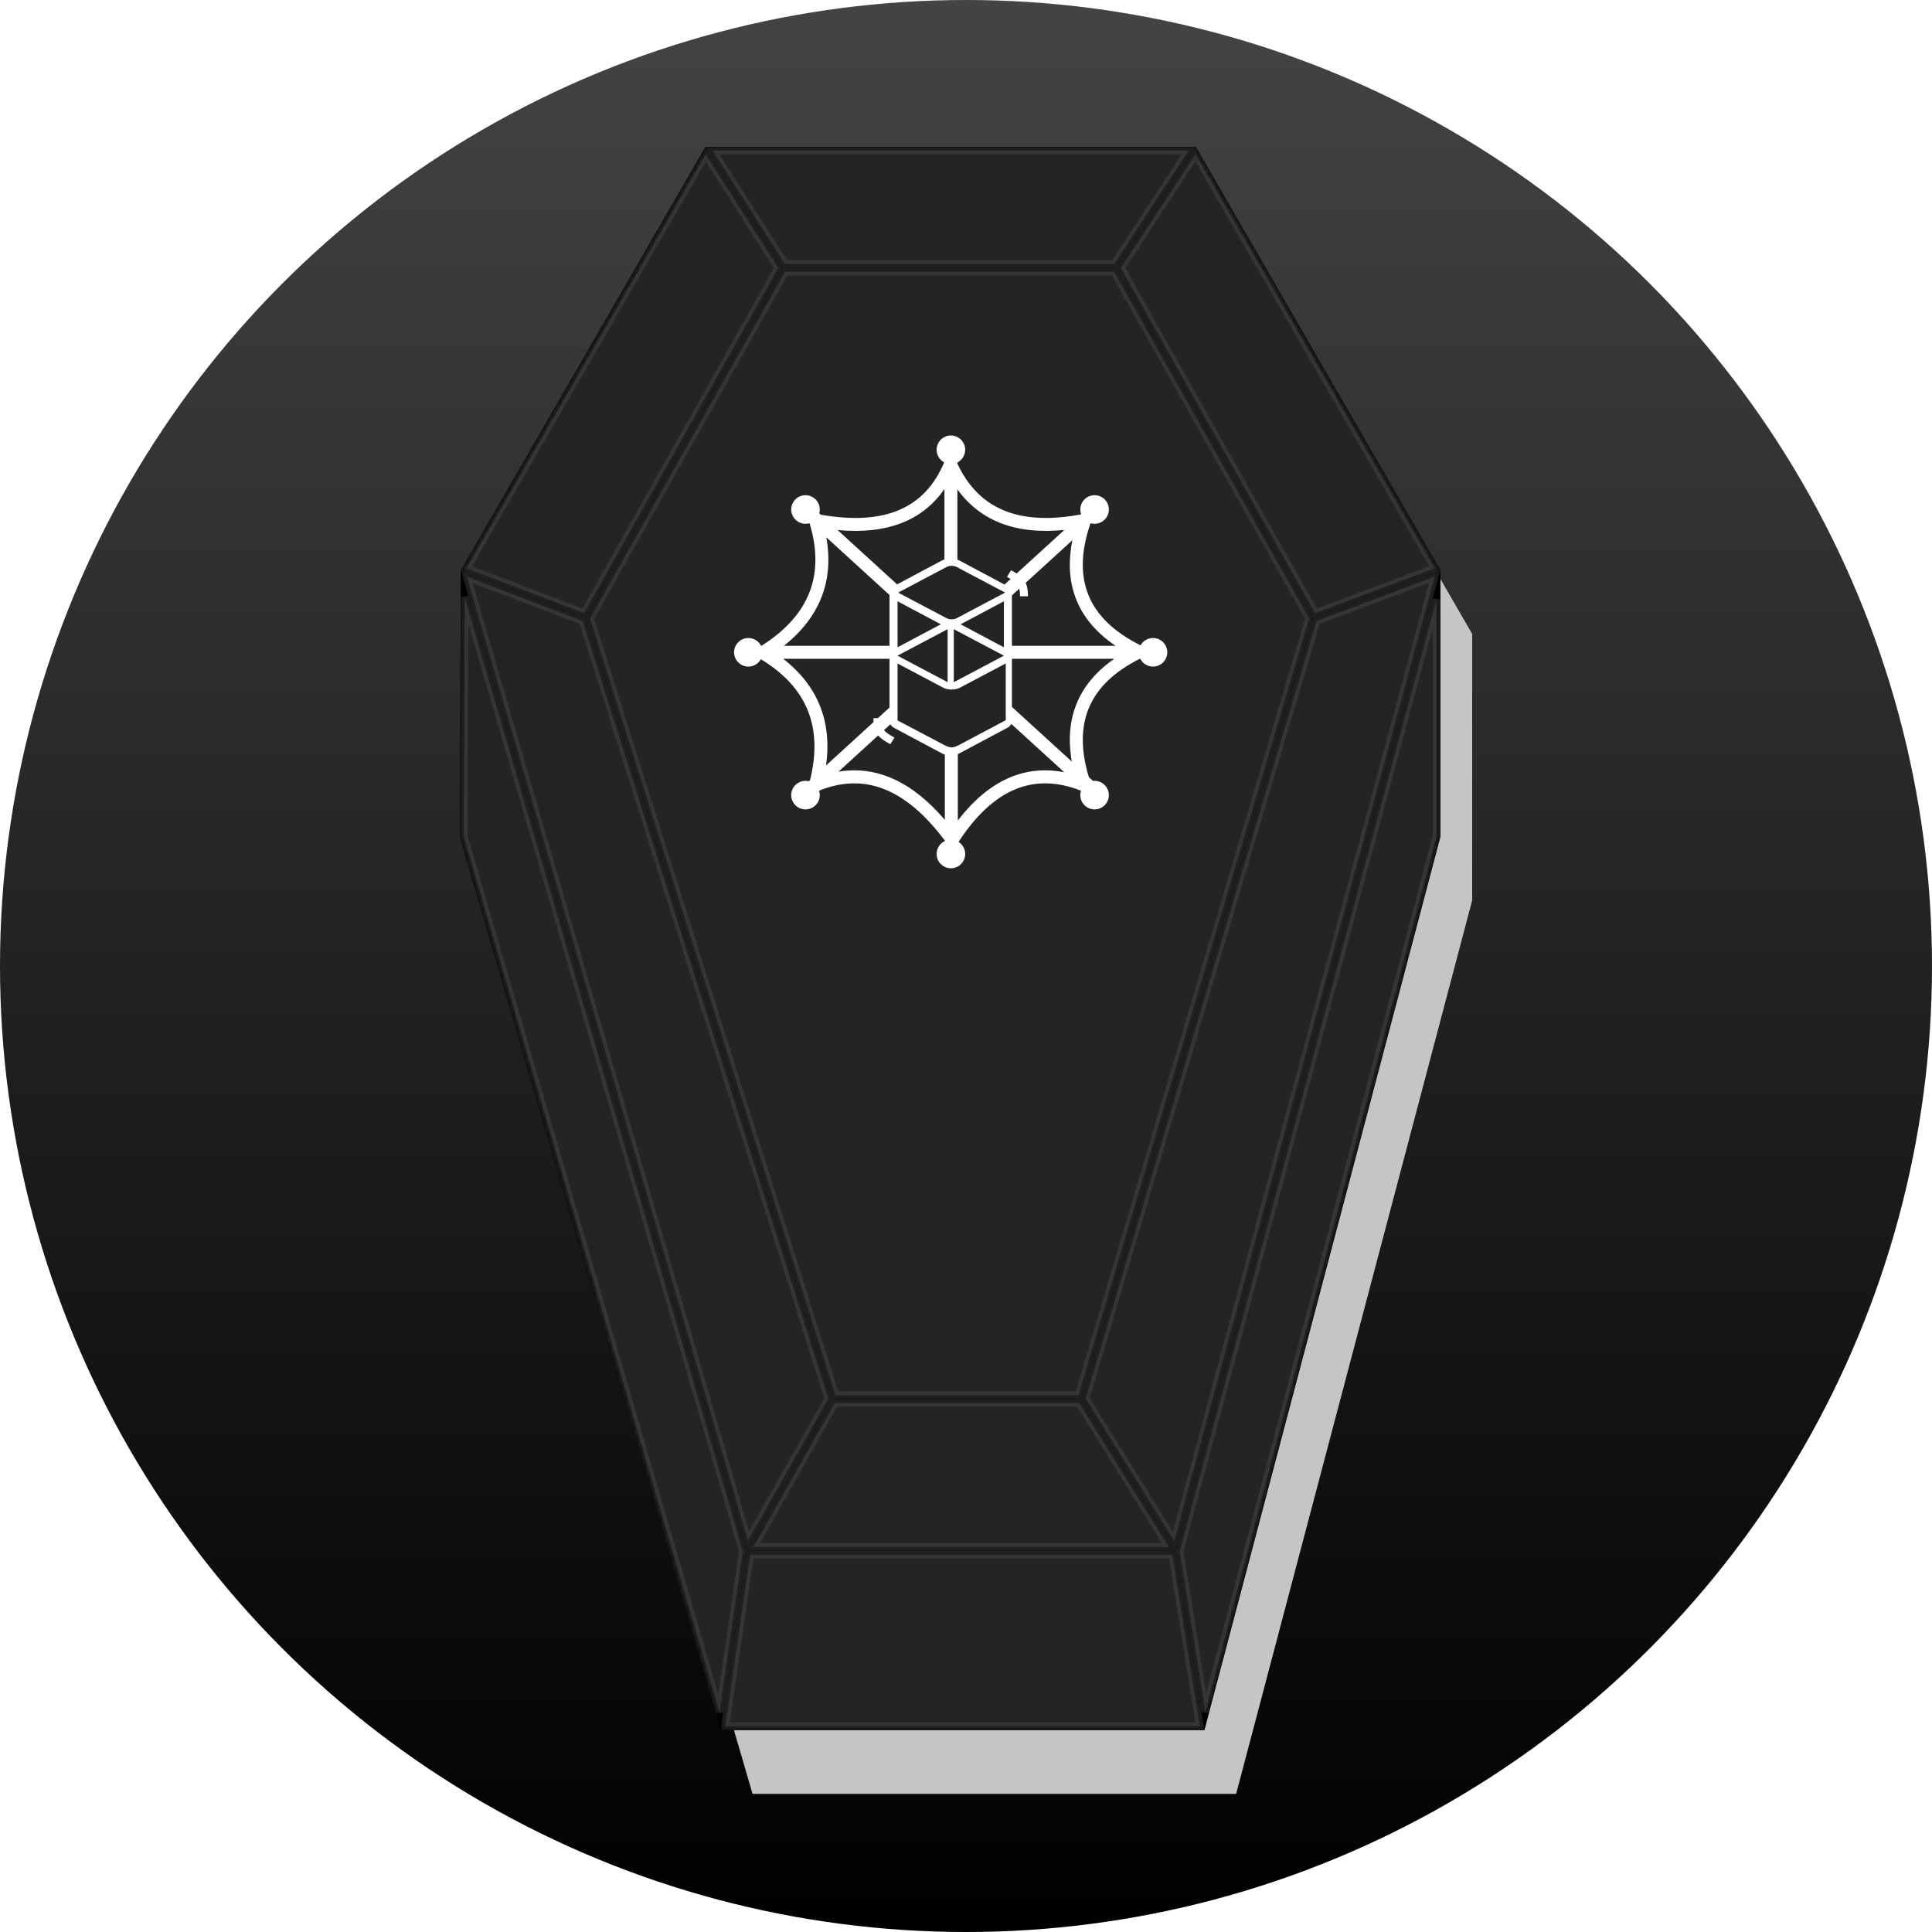 <svg width="500" height="500" viewBox="0 0 500 500" version="1.1" xmlns="http://www.w3.org/2000/svg" xmlns:xlink="http://www.w3.org/1999/xlink"><title>BFTM Coffin Icon</title><desc>Created with Sketch.</desc><defs><linearGradient x1="50%" y1="0%" x2="50%" y2="100%" id="linearGradient-1"><stop stop-color="#444" offset="0%"/><stop stop-color="#000" offset="100%"/></linearGradient><polygon id="path-2" points="0.274 109.585 63.582 5.37205452e-13 190.471 4.54747351e-13 253.778 109.585 253.778 178.521 192.693 409.775 67.54 409.775 0 178.521"/><polygon id="path-4" points="63.582 4.54747351e-13 83.588 31.31 32.613 121.944 0.274 109.585"/><filter x="-63%" y="-43.1%" width="226%" height="186.1%" filterUnits="objectBoundingBox" id="filter-5"><feOffset dx="0" dy="0" in="SourceAlpha" result="shadowOffsetOuter1"/><feGaussianBlur stdDeviation="17.5" in="shadowOffsetOuter1" result="shadowBlurOuter1"/><feComposite in="shadowBlurOuter1" in2="SourceAlpha" operator="out" result="shadowBlurOuter1"/><feColorMatrix values="0 0 0 0 0.306 0 0 0 0 0.306 0 0 0 0 0.306 0 0 0 0.3 0" type="matrix" in="shadowBlurOuter1"/></filter><polygon id="path-6" points="169.916 31.31 190.471 4.54747351e-13 253.778 109.585 220.891 121.944"/><filter x="-62.6%" y="-43.1%" width="225.2%" height="186.1%" filterUnits="objectBoundingBox" id="filter-7"><feOffset dx="0" dy="0" in="SourceAlpha" result="shadowOffsetOuter1"/><feGaussianBlur stdDeviation="17.5" in="shadowOffsetOuter1" result="shadowBlurOuter1"/><feComposite in="shadowBlurOuter1" in2="SourceAlpha" operator="out" result="shadowBlurOuter1"/><feColorMatrix values="0 0 0 0 0.306 0 0 0 0 0.306 0 0 0 0 0.306 0 0 0 0.3 0" type="matrix" in="shadowBlurOuter1"/></filter><polygon id="path-8" points="32.613 121.944 96.469 324.085 74.27 363.359 0.274 109.585"/><filter x="-54.6%" y="-20.7%" width="209.2%" height="141.4%" filterUnits="objectBoundingBox" id="filter-9"><feOffset dx="0" dy="0" in="SourceAlpha" result="shadowOffsetOuter1"/><feGaussianBlur stdDeviation="17.5" in="shadowOffsetOuter1" result="shadowBlurOuter1"/><feComposite in="shadowBlurOuter1" in2="SourceAlpha" operator="out" result="shadowBlurOuter1"/><feColorMatrix values="0 0 0 0 0.306 0 0 0 0 0.306 0 0 0 0 0.306 0 0 0 0.3 0" type="matrix" in="shadowBlurOuter1"/></filter><polygon id="path-10" points="160.872 324.085 220.891 121.944 253.778 109.585 185.264 363.359"/><filter x="-56.5%" y="-20.7%" width="213%" height="141.4%" filterUnits="objectBoundingBox" id="filter-11"><feOffset dx="0" dy="0" in="SourceAlpha" result="shadowOffsetOuter1"/><feGaussianBlur stdDeviation="17.5" in="shadowOffsetOuter1" result="shadowBlurOuter1"/><feComposite in="shadowBlurOuter1" in2="SourceAlpha" operator="out" result="shadowBlurOuter1"/><feColorMatrix values="0 0 0 0 0.306 0 0 0 0 0.306 0 0 0 0 0.306 0 0 0 0.3 0" type="matrix" in="shadowBlurOuter1"/></filter><polygon id="path-12" points="63.582 4.54747351e-13 190.471 4.54747351e-13 169.916 31.31 83.588 31.31"/><filter x="-41.4%" y="-167.7%" width="182.7%" height="435.4%" filterUnits="objectBoundingBox" id="filter-13"><feOffset dx="0" dy="0" in="SourceAlpha" result="shadowOffsetOuter1"/><feGaussianBlur stdDeviation="17.5" in="shadowOffsetOuter1" result="shadowBlurOuter1"/><feComposite in="shadowBlurOuter1" in2="SourceAlpha" operator="out" result="shadowBlurOuter1"/><feColorMatrix values="0 0 0 0 0.306 0 0 0 0 0.306 0 0 0 0 0.306 0 0 0 0.3 0" type="matrix" in="shadowBlurOuter1"/></filter><polygon id="path-14" points="160.872 324.085 185.264 363.359 74.27 363.359 96.469 324.085"/><filter x="-47.3%" y="-133.7%" width="194.6%" height="367.3%" filterUnits="objectBoundingBox" id="filter-15"><feOffset dx="0" dy="0" in="SourceAlpha" result="shadowOffsetOuter1"/><feGaussianBlur stdDeviation="17.5" in="shadowOffsetOuter1" result="shadowBlurOuter1"/><feComposite in="shadowBlurOuter1" in2="SourceAlpha" operator="out" result="shadowBlurOuter1"/><feColorMatrix values="0 0 0 0 0.306 0 0 0 0 0.306 0 0 0 0 0.306 0 0 0 0.3 0" type="matrix" in="shadowBlurOuter1"/></filter><polygon id="path-16" points="0.274 109.585 74.27 363.359 67.54 409.775 0 178.521"/><filter x="-70.7%" y="-17.5%" width="241.4%" height="135%" filterUnits="objectBoundingBox" id="filter-17"><feOffset dx="0" dy="0" in="SourceAlpha" result="shadowOffsetOuter1"/><feGaussianBlur stdDeviation="17.5" in="shadowOffsetOuter1" result="shadowBlurOuter1"/><feComposite in="shadowBlurOuter1" in2="SourceAlpha" operator="out" result="shadowBlurOuter1"/><feColorMatrix values="0 0 0 0 0.306 0 0 0 0 0.306 0 0 0 0 0.306 0 0 0 0.3 0" type="matrix" in="shadowBlurOuter1"/></filter><polygon id="path-18" points="185.264 363.359 192.693 409.775 67.54 409.775 74.27 363.359"/><filter x="-41.9%" y="-113.1%" width="183.9%" height="326.2%" filterUnits="objectBoundingBox" id="filter-19"><feOffset dx="0" dy="0" in="SourceAlpha" result="shadowOffsetOuter1"/><feGaussianBlur stdDeviation="17.5" in="shadowOffsetOuter1" result="shadowBlurOuter1"/><feComposite in="shadowBlurOuter1" in2="SourceAlpha" operator="out" result="shadowBlurOuter1"/><feColorMatrix values="0 0 0 0 0.306 0 0 0 0 0.306 0 0 0 0 0.306 0 0 0 0.3 0" type="matrix" in="shadowBlurOuter1"/></filter><polygon id="path-20" points="185.264 363.359 253.778 109.585 253.778 178.521 192.693 409.775"/><filter x="-76.6%" y="-17.5%" width="253.3%" height="135%" filterUnits="objectBoundingBox" id="filter-21"><feOffset dx="0" dy="0" in="SourceAlpha" result="shadowOffsetOuter1"/><feGaussianBlur stdDeviation="17.5" in="shadowOffsetOuter1" result="shadowBlurOuter1"/><feComposite in="shadowBlurOuter1" in2="SourceAlpha" operator="out" result="shadowBlurOuter1"/><feColorMatrix values="0 0 0 0 0.306 0 0 0 0 0.306 0 0 0 0 0.306 0 0 0 0.3 0" type="matrix" in="shadowBlurOuter1"/></filter><polygon id="path-22" points="83.588 31.31 169.916 31.31 220.891 121.944 160.872 324.085 96.469 324.085 32.613 121.944"/><filter x="-27.9%" y="-17.9%" width="155.8%" height="135.9%" filterUnits="objectBoundingBox" id="filter-23"><feOffset dx="0" dy="0" in="SourceAlpha" result="shadowOffsetOuter1"/><feGaussianBlur stdDeviation="17.5" in="shadowOffsetOuter1" result="shadowBlurOuter1"/><feComposite in="shadowBlurOuter1" in2="SourceAlpha" operator="out" result="shadowBlurOuter1"/><feColorMatrix values="0 0 0 0 0.306 0 0 0 0 0.306 0 0 0 0 0.306 0 0 0 0.3 0" type="matrix" in="shadowBlurOuter1"/></filter></defs><g id="BFTM-Coffin-Icon" stroke="none" stroke-width="1" fill="none" fill-rule="evenodd"><circle id="Oval" fill="url(#linearGradient-1)" cx="250" cy="250" r="250"/><g id="coffin" transform="translate(119, 38)"><polygon id="BG-Shadow" fill="#C5C5C5" fill-rule="evenodd" points="8.496 126.063 71.803 16.479 198.692 16.479 262 126.063 262 195 200.915 426.254 75.762 426.254 8.222 195"/><g id="Shaded-Cells" stroke-width="1" fill-rule="evenodd"><mask id="mask-3" fill="#fff"><use xlink:href="#path-2"/></mask><use id="Solid-Background" fill="#000" fill-rule="nonzero" xlink:href="#path-2"/><g id="Shadow" mask="url(#mask-3)"><use fill="#000" fill-opacity="1" filter="url(#filter-5)" xlink:href="#path-4"/><path stroke-opacity=".4" stroke="#4E4E4E" stroke-width="2" d="M63.625,1.925 L1.727,109.069 L32.164,120.702 L82.422,31.343 L63.625,1.925 Z" stroke-linejoin="square" fill="#242424" fill-rule="evenodd"/></g><g id="Shadow" mask="url(#mask-3)"><use fill="#000" fill-opacity="1" filter="url(#filter-7)" xlink:href="#path-6"/><path stroke-opacity=".4" stroke="#4E4E4E" stroke-width="2" d="M171.086,31.35 L221.342,120.706 L252.322,109.063 L190.416,1.905 L171.086,31.35 Z" stroke-linejoin="square" fill="#242424" fill-rule="evenodd"/></g><g id="Shadow" mask="url(#mask-3)"><use fill="#000" fill-opacity="1" filter="url(#filter-9)" xlink:href="#path-8"/><path stroke-opacity=".4" stroke="#4E4E4E" stroke-width="2" d="M31.805,122.705 L1.798,111.237 L74.566,360.803 L95.384,323.971 L31.805,122.705 Z" stroke-linejoin="square" fill="#242424" fill-rule="evenodd"/></g><g id="Shadow" mask="url(#mask-3)"><use fill="#000" fill-opacity="1" filter="url(#filter-11)" xlink:href="#path-10"/><path stroke-opacity=".4" stroke="#4E4E4E" stroke-width="2" d="M161.959,323.939 L184.898,360.876 L252.304,111.207 L221.708,122.705 L161.959,323.939 Z" stroke-linejoin="square" fill="#242424" fill-rule="evenodd"/></g><g id="Shadow" mask="url(#mask-3)"><use fill="#000" fill-opacity="1" filter="url(#filter-13)" xlink:href="#path-12"/><path stroke-opacity=".4" stroke="#4E4E4E" stroke-width="2" d="M65.407,1 L84.136,30.31 L169.377,30.31 L188.618,1 L65.407,1 Z" stroke-linejoin="square" fill="#242424" fill-rule="evenodd"/></g><g id="Shadow" mask="url(#mask-3)"><use fill="#000" fill-opacity="1" filter="url(#filter-15)" xlink:href="#path-14"/><path stroke-opacity=".4" stroke="#4E4E4E" stroke-width="2" d="M160.316,325.085 L97.052,325.085 L75.984,362.359 L183.465,362.359 L160.316,325.085 Z" stroke-linejoin="square" fill="#242424" fill-rule="evenodd"/></g><g id="Shadow" mask="url(#mask-3)"><use fill="#000" fill-opacity="1" filter="url(#filter-17)" xlink:href="#path-16"/><path stroke-opacity=".4" stroke="#4E4E4E" stroke-width="2" d="M1.247,116.492 L1.001,178.38 L67.21,405.079 L73.249,363.431 L1.247,116.492 Z" stroke-linejoin="square" fill="#242424" fill-rule="evenodd"/></g><g id="Shadow" mask="url(#mask-3)"><use fill="#000" fill-opacity="1" filter="url(#filter-19)" xlink:href="#path-18"/><path stroke-opacity=".4" stroke="#4E4E4E" stroke-width="2" d="M184.411,364.359 L75.135,364.359 L68.695,408.775 L191.52,408.775 L184.411,364.359 Z" stroke-linejoin="square" fill="#242424" fill-rule="evenodd"/></g><g id="Shadow" mask="url(#mask-3)"><use fill="#000" fill-opacity="1" filter="url(#filter-21)" xlink:href="#path-20"/><path stroke-opacity=".4" stroke="#4E4E4E" stroke-width="2" d="M186.285,363.413 L192.933,404.949 L252.778,178.391 L252.778,117.125 L186.285,363.413 Z" stroke-linejoin="square" fill="#242424" fill-rule="evenodd"/></g><g id="Shadow" mask="url(#mask-3)"><use fill="#000" fill-opacity="1" filter="url(#filter-23)" xlink:href="#path-22"/><path stroke-opacity=".4" stroke="#4E4E4E" stroke-width="2" d="M84.173,32.31 L33.697,122.056 L97.201,323.085 L160.126,323.085 L219.812,122.065 L169.331,32.31 L84.173,32.31 Z" stroke-linejoin="square" fill="#242424" fill-rule="evenodd"/></g></g><g id="BFTM-Icon" fill="#FFF" fill-rule="evenodd"><path d="M57.792,13.935 L57.792,32.109 C57.935,32.164 58.073,32.226 58.204,32.295 L69.992,38.575 L71.568,37.137 L71.372,37.024 L70.624,36.585 L71.696,34.865 L72.533,35.356 L72.678,35.444 C72.843,35.539 72.987,35.631 73.123,35.718 L85.475,24.445 C73.057,25.707 63.758,22.199 57.792,13.935 Z M57.792,7.275 C63.283,19.074 73.797,23.443 89.821,20.415 C89.678,20.021 89.6,19.596 89.6,19.152 C89.6,17.111 91.255,15.456 93.296,15.456 C95.337,15.456 96.992,17.111 96.992,19.152 C96.992,21.193 95.337,22.848 93.296,22.848 C92.967,22.848 92.648,22.805 92.345,22.724 L92.179,22.876 C87.324,37.233 91.582,47.521 105.192,54.304 C105.825,53.177 107.031,52.416 108.416,52.416 C110.457,52.416 112.112,54.071 112.112,56.112 C112.112,58.153 110.457,59.808 108.416,59.808 C106.98,59.808 105.735,58.989 105.123,57.792 L104.997,57.792 C91.906,64.36 87.577,74.397 91.816,88.416 L92.892,89.398 C93.025,89.383 93.159,89.376 93.296,89.376 C95.337,89.376 96.992,91.031 96.992,93.072 C96.992,95.113 95.337,96.768 93.296,96.768 C91.255,96.768 89.6,95.113 89.6,93.072 C89.6,92.673 89.663,92.289 89.78,91.93 C77.533,87.117 67.104,91.414 58.083,105.177 C59.119,105.831 59.808,106.987 59.808,108.304 C59.808,110.345 58.153,112 56.112,112 C54.071,112 52.416,110.345 52.416,108.304 C52.416,106.823 53.287,105.546 54.544,104.956 L54.544,104.856 C44.455,91.352 33.717,87.16 21.995,91.926 C22.112,92.287 22.176,92.672 22.176,93.072 C22.176,95.113 20.521,96.768 18.48,96.768 C16.439,96.768 14.784,95.113 14.784,93.072 C14.784,91.031 16.439,89.376 18.48,89.376 C18.772,89.376 19.056,89.41 19.328,89.474 L19.663,89.169 C23.054,75.409 18.856,65.119 6.929,57.905 C6.298,59.04 5.087,59.808 3.696,59.808 C1.655,59.808 0,58.153 0,56.112 C0,54.071 1.655,52.416 3.696,52.416 C5.132,52.416 6.377,53.235 6.989,54.432 L7.09,54.432 C19.508,46.554 23.586,36.111 19.527,22.698 C19.195,22.795 18.844,22.848 18.48,22.848 C16.439,22.848 14.784,21.193 14.784,19.152 C14.784,17.111 16.439,15.456 18.48,15.456 C20.521,15.456 22.176,17.111 22.176,19.152 C22.176,19.494 22.13,19.825 22.043,20.139 L22.436,20.497 C38.924,23.391 49.392,18.877 54.364,6.953 C53.204,6.329 52.416,5.105 52.416,3.696 C52.416,1.655 54.071,0 56.112,0 C58.153,0 59.808,1.655 59.808,3.696 C59.808,5.132 58.989,6.377 57.792,6.989 L57.792,7.275 Z M54.432,13.862 C48.728,22.112 39.441,25.65 26.794,24.475 L42.192,38.528 L53.907,32.286 L53.899,32.295 C54.066,32.206 54.244,32.13 54.432,32.065 L54.432,13.862 Z M23.864,26.35 C25.887,37.612 22.196,47.039 12.893,54.432 L40.224,54.432 L40.224,41.28 L23.864,26.35 Z M12.706,57.792 C21.643,64.728 25.367,73.99 23.809,85.384 L36.095,74.172 C36.075,73.88 36.065,73.571 36.064,73.243 L36.064,73.155 L37.21,73.155 L40.224,70.404 L40.224,57.792 L12.706,57.792 Z M27.02,87.003 C36.852,85.37 46.076,89.579 54.544,99.475 L54.544,82.588 C54.316,82.516 54.099,82.427 53.899,82.321 L41.42,75.673 C40.962,75.428 40.64,75.106 40.446,74.75 L38.807,76.246 C39.056,76.593 39.409,76.898 39.946,77.253 L39.982,77.279 C40.135,77.376 40.306,77.481 40.513,77.613 L40.756,77.753 L41.504,78.192 L40.432,79.912 L39.595,79.421 L39.45,79.333 C39.207,79.184 39.009,79.061 38.82,78.938 C38.193,78.528 37.688,78.106 37.292,77.629 L27.02,87.003 Z M57.904,99.629 C65.843,89.341 75.09,85.128 85.452,87.157 L71.732,74.636 C71.54,75.036 71.19,75.402 70.683,75.673 L58.204,82.321 C58.108,82.372 58.007,82.419 57.904,82.462 L57.904,99.629 Z M87.401,84.387 C85.445,73.156 89.138,64.215 98.394,57.792 L71.904,57.792 L71.904,70.244 L87.401,84.387 Z M98.729,54.432 C88.989,47.838 85.229,38.641 87.558,27.094 L75.464,38.13 C75.88,39.008 76.06,40.087 76.064,41.534 L76.064,41.622 L73.992,41.622 C73.992,40.8 73.931,40.158 73.806,39.643 L71.904,41.379 L71.904,54.432 L98.729,54.432 Z M70.304,58.997 L58.461,65.265 C57.23,65.916 55.352,65.916 54.121,65.265 L42.304,59.006 L42.304,73.737 L54.121,79.961 C54.784,80.317 55.481,80.664 56.153,80.708 L56.291,80.717 C56.997,80.717 57.678,80.361 58.375,80.022 L70.304,73.685 L70.304,58.997 Z M55.264,50.149 C55.169,50.184 55.082,50.218 55.004,50.262 L42.347,56.96 C42.33,56.969 42.321,56.978 42.313,56.978 L42.304,56.986 L42.321,56.995 L42.347,57.012 L55.004,63.71 C55.082,63.754 55.169,63.789 55.264,63.824 L55.264,50.157 L55.264,50.149 Z M56.864,50.157 L56.864,63.824 C56.959,63.789 57.046,63.754 57.124,63.71 L69.781,57.012 C69.798,57.004 69.807,56.995 69.815,56.995 L69.824,56.986 L69.807,56.978 L69.781,56.96 L57.124,50.262 C57.046,50.218 56.959,50.184 56.864,50.149 L56.864,50.157 Z M69.824,42.909 L58.624,48.862 L69.824,54.814 L69.824,42.909 Z M42.304,42.909 L42.304,54.814 L53.504,48.862 L42.304,42.909 Z M57.546,33.998 C56.893,33.652 55.715,33.652 55.062,33.998 L42.507,40.631 C42.49,40.639 42.481,40.648 42.473,40.648 L42.464,40.657 L42.481,40.665 L42.507,40.682 L55.062,47.315 C55.715,47.661 56.893,47.661 57.546,47.315 L70.101,40.682 C70.118,40.674 70.127,40.665 70.135,40.665 L70.144,40.657 L70.127,40.648 L70.101,40.631 L57.546,33.998 Z" transform="translate(70.981, 74.704)"/></g><path d="M72.077,190.88 C86.274,166.098 94.056,152.702 95.424,150.692 C96.786,148.691 115.293,127.281 150.946,86.463 C151.243,86.123 151.481,85.734 151.648,85.315 L153.204,81.418 C153.803,79.917 155.247,78.924 156.863,78.902 L161.079,78.843 C161.983,78.831 162.864,79.125 163.58,79.677 L173.541,87.371 C173.732,87.519 173.91,87.684 174.071,87.863 L178.793,93.119 C179.521,93.929 179.718,95.084 179.3,96.088 C178.906,97.034 177.881,97.551 176.887,97.305 L169.946,95.588 C168.47,95.223 166.915,95.726 165.932,96.887 C130.017,139.318 111.206,161.208 109.498,162.558 C107.766,163.929 95.292,173.369 72.077,190.88 Z" id="Background-Mask" fill-rule="nonzero"/></g></g></svg>